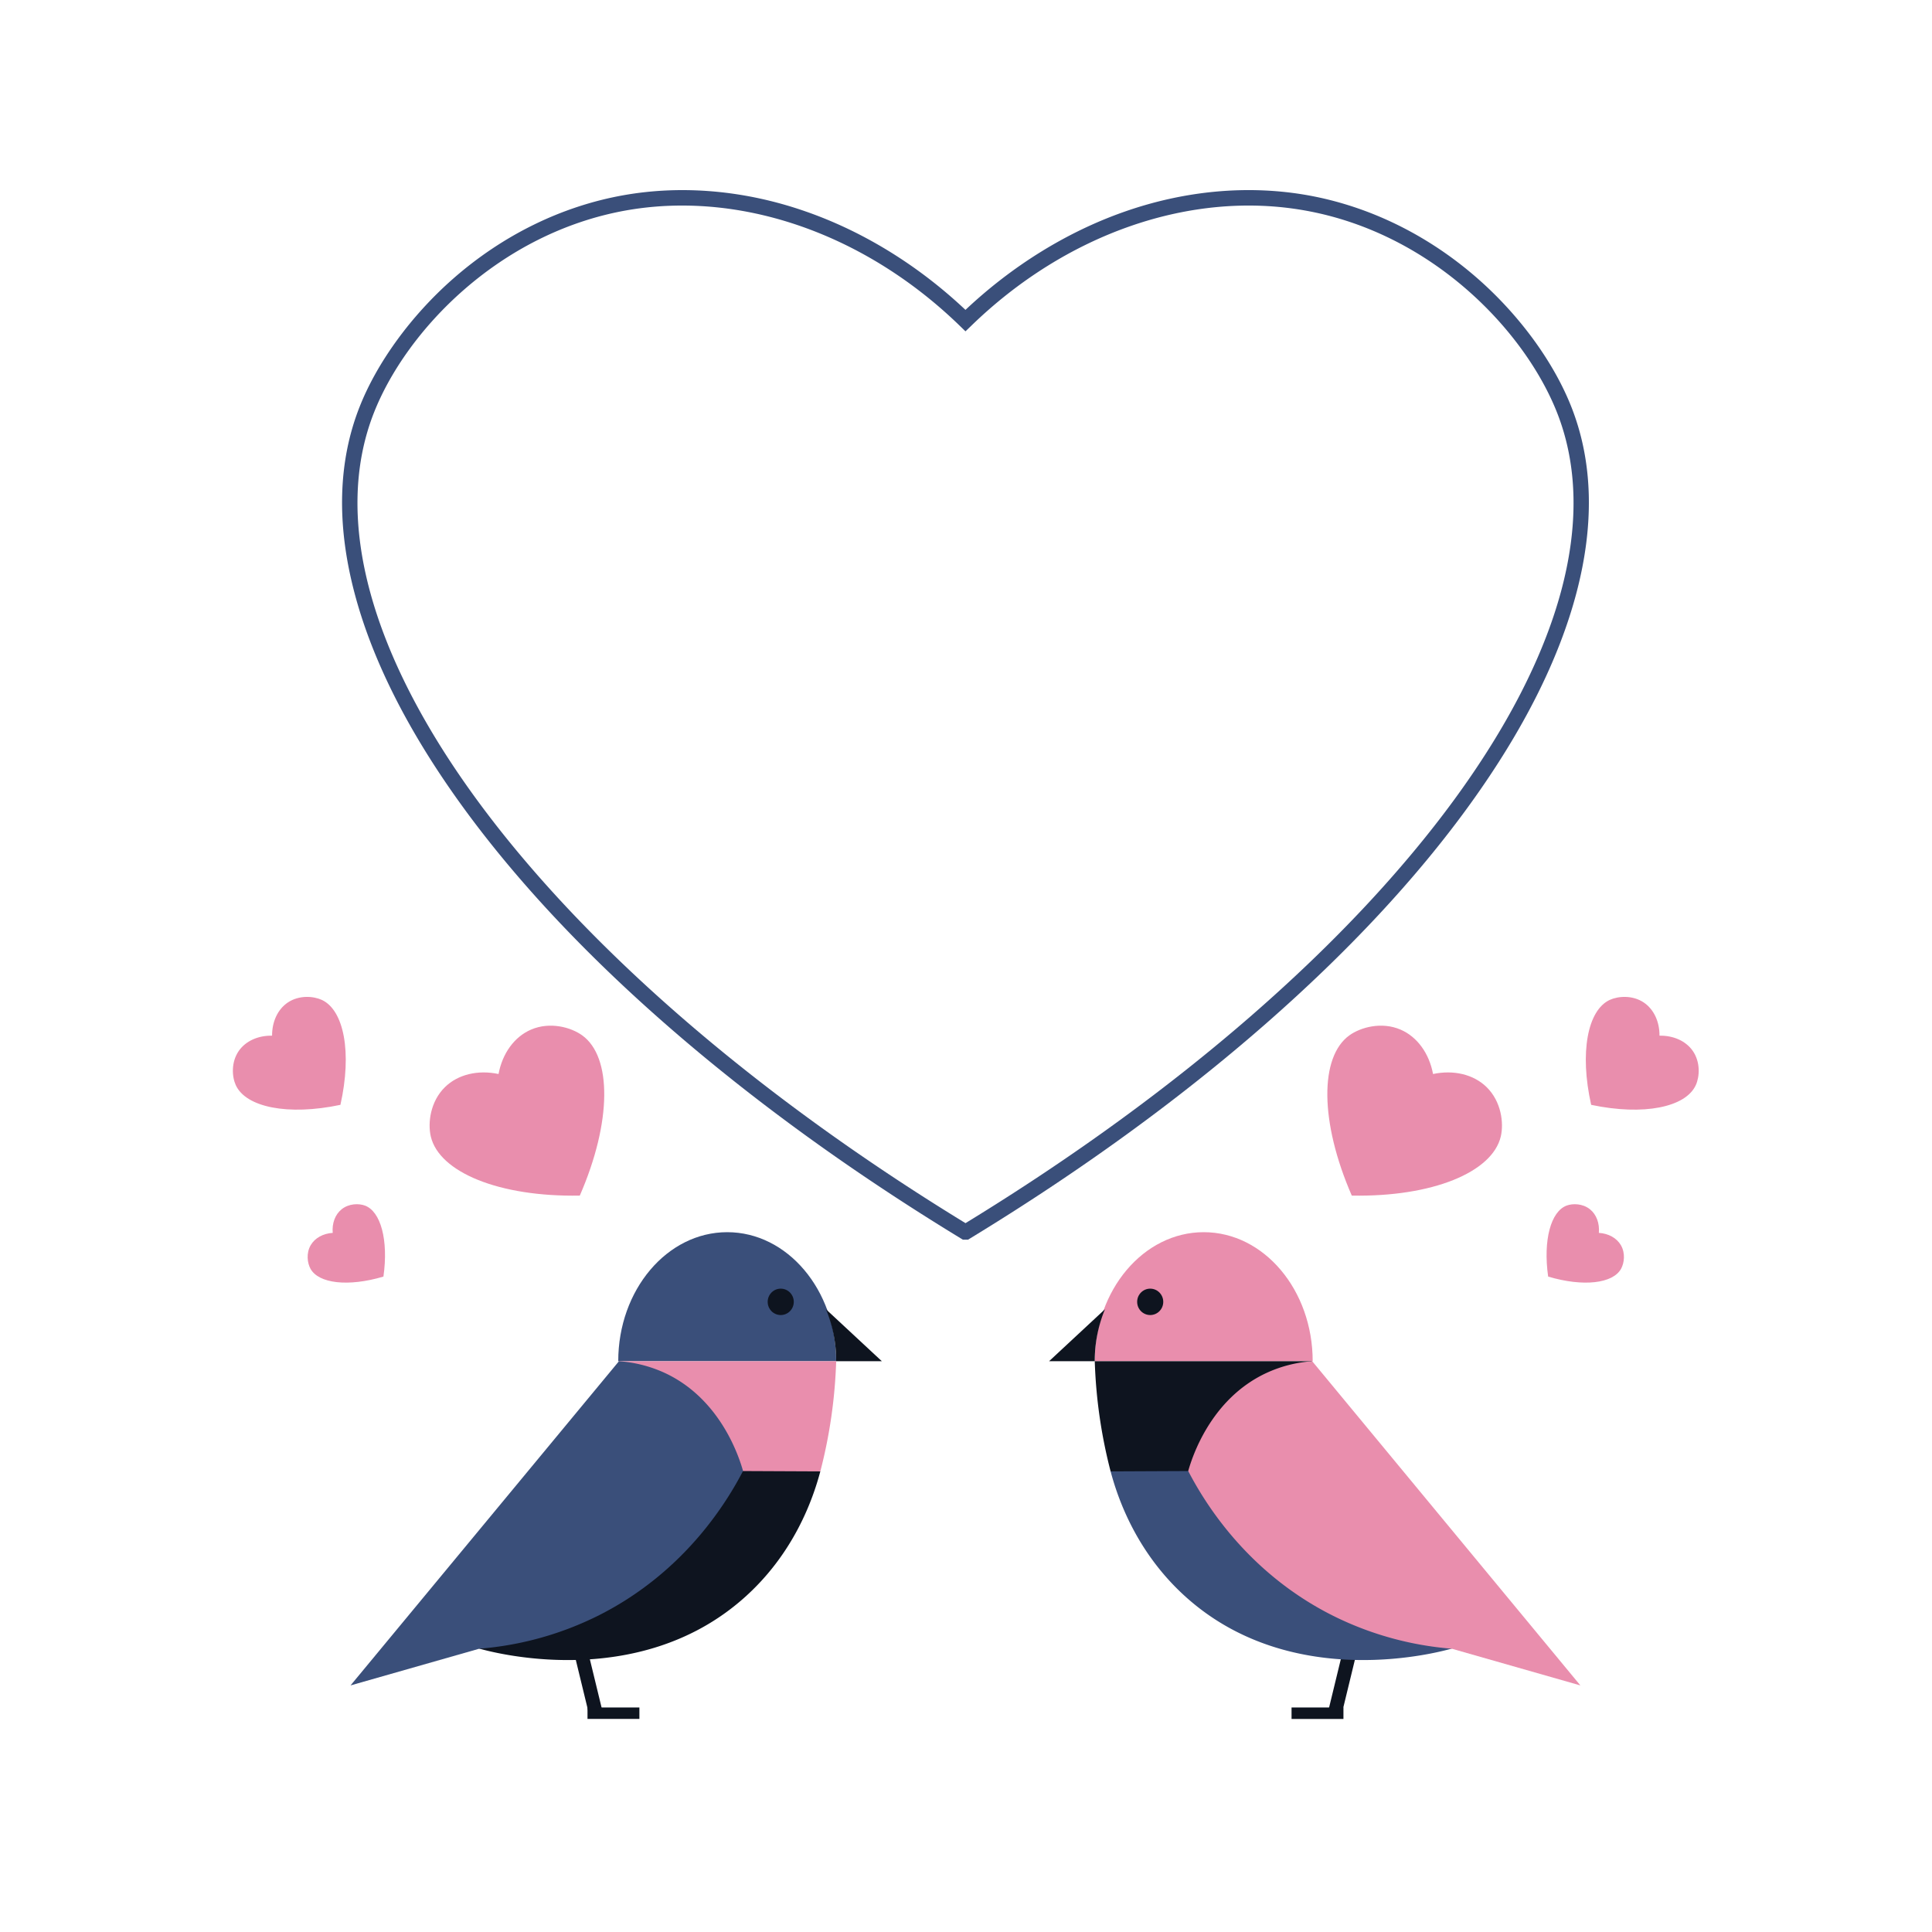 <svg fill="none" xmlns="http://www.w3.org/2000/svg" width="300" height="300" viewBox="0 0 2000 2000"><defs><style>.cls5-1{fill:#0e141f}.cls5-2{fill:#e98ead}.cls5-3{fill:#3a4f7a}</style></defs><g id="\u0421\u043B\u043E\u0439_3" data-name="\u0421\u043B\u043E\u0439 3"><path class="cls5-1" d="m1388.26 1777.179-13.897-3.375 21.277-87.613 13.896 3.374z"/><path class="cls5-2" d="M1358.88 1409.13h-225.59c0-73.78 50.5-133.58 112.79-133.58s112.8 59.8 112.8 133.58"/><path class="cls5-1" d="M1133.29 1409.13a518.5 518.5 0 0 0 16.42 114.09l116.11 3.7c1.8-16.83 7.87-47.88 31.51-73 6.11-6.5 19.57-15.45 30.2-23.23 12.74-9.32 23.5-16.66 30.87-21.58Z"/><path class="cls5-3" d="M1149.71 1523.18c7.71 29 27.35 85.19 79 131 110.82 98.38 263.8 55.53 275.63 52a314.3 314.3 0 0 1-101.59-31.1c-89.32-45.23-131.49-121.37-146.47-152.39Z"/><path class="cls5-2" d="m1358.4 1409.13 277.6 335.61-133.11-38a334.9 334.9 0 0 1-124.07-34.7c-89.52-45.3-133.07-119-148.79-149.27 3.73-13.1 22.7-74.62 81.36-101.66a135.3 135.3 0 0 1 47.01-11.98"/><ellipse class="cls5-1" cx="1190.69" cy="1347.67" rx="13.51" ry="13.66"/><path class="cls5-1" d="M1133.29 1409.13H1086l57.83-53.78a140.4 140.4 0 0 0-10.55 53.78Zm203.72 358.43h53.72v11.88h-53.72zm-747.934-78.004 13.896-3.375 21.277 87.614-13.897 3.374z"/><path class="cls5-3" d="M640 1409.13h225.61c0-73.78-50.5-133.58-112.79-133.58S640 1335.35 640 1409.13"/><path class="cls5-2" d="M865.61 1409.13a518.5 518.5 0 0 1-16.42 114.09l-116.11 3.7c-1.8-16.83-7.87-47.88-31.51-73-6.11-6.5-19.57-15.45-30.2-23.23a876 876 0 0 0-30.87-21.58Z"/><path class="cls5-1" d="M849.19 1523.18c-7.71 29-27.35 85.19-79 131-110.83 98.38-263.8 55.53-275.63 52a314.3 314.3 0 0 0 101.59-31.1c89.32-45.23 131.49-121.37 146.47-152.39Z"/><path class="cls5-3" d="m640.74 1409.13-277.86 335.61 133.22-38A335.3 335.3 0 0 0 620.28 1672c89.6-45.3 133.19-119 148.92-149.27-3.73-13.1-22.72-74.62-81.42-101.66a135.7 135.7 0 0 0-47.04-11.94"/><ellipse class="cls5-1" cx="808.21" cy="1347.67" rx="13.51" ry="13.66"/><path class="cls5-1" d="M865.61 1409.13h47.28l-57.83-53.78a140.4 140.4 0 0 1 10.55 53.78m-203.71 370.3h-53.72v-11.88h53.72z"/><path class="cls5-3" d="M1002.12 1283.31h-5.33l-1.92-1.17c-113.57-69.14-216.22-143.62-305.1-221.31-86.24-75.37-157.87-152.3-212.91-228.65C422 756.11 385 682.51 366.89 613.44c-18.64-71-16.9-135.55 5.18-191.81 18.21-46.42 53.51-94.88 96.82-132.95 51.51-45.28 112.59-75.22 176.63-86.59 61-10.82 126.39-5 189.06 17 59.42 20.73 116.23 55.84 164.87 101.7 48.64-45.86 105.5-81 164.87-101.73 62.67-21.93 128-27.79 189.06-17 64 11.37 125.12 41.31 176.63 86.59 43.31 38.07 78.61 86.53 96.82 133 22.08 56.26 23.82 120.79 5.18 191.81-18.14 69.07-55.14 142.67-110 218.74-55 76.35-126.67 153.28-212.91 228.65-88.88 77.69-191.53 152.15-305.1 221.31ZM706.3 212.8a331.3 331.3 0 0 0-58 5C516.06 241.32 420.13 343 387 427.47c-86.62 220.7 165.12 565.22 612.49 838.73 447.37-273.51 699.1-618 612.49-838.73-33.17-84.51-129.1-186.15-261.36-209.62-117.79-20.91-247 23.86-345.55 119.75l-5.62 5.4-5.58-5.43C911.26 257.25 807.16 212.8 706.3 212.8"/><path class="cls5-2" d="M1396.84 1071.82c11.74-8.47 33.41-14.37 52.94-6 17.42 7.45 29.76 24.8 33.7 46 21.13-4.48 41.88.28 55.43 13.53 15.18 14.85 18 37.13 14.68 51.21-8.76 36.91-70.65 62.63-154.16 61.12l-.1-.07c-33.33-76.56-33.24-143.61-2.49-165.79m269.53-36.71c8.73-4 23.62-5.18 35.32 2.72 10.44 7.06 16.31 19.94 16.21 34.3 14.36-.27 27.31 5.45 34.49 15.8 8 11.61 7.1 26.51 3.14 35.28-10.36 23-54 32-108.32 20.53l-.06-.06c-12.15-54.19-3.65-97.93 19.22-108.57M1621.8 1248c6.22-2.3 16.5-2.25 24.1 3.82 6.78 5.43 10.1 14.59 9.23 24.45 9.88.61 18.45 5.25 22.81 12.75 4.88 8.42 3.4 18.59.2 24.4-8.38 15.21-38.84 19-75.5 8.1-5.37-37.96 2.88-67.52 19.16-73.52M602.72 1071.82c-11.73-8.47-33.4-14.37-52.93-6-17.43 7.45-29.76 24.8-33.7 46-21.13-4.48-41.89.28-55.43 13.53-15.19 14.85-18 37.13-14.68 51.21 8.76 36.91 70.64 62.63 154.15 61.12l.11-.07c33.33-76.56 33.23-143.61 2.48-165.79m-269.53-36.71c-8.72-4-23.61-5.18-35.31 2.72-10.44 7.06-16.32 19.94-16.22 34.3-14.35-.27-27.31 5.45-34.49 15.8-8 11.61-7.09 26.51-3.14 35.28 10.36 23 54 32 108.33 20.53l.06-.06c12.13-54.19 3.64-97.93-19.23-108.57M377.76 1248c-6.22-2.3-16.5-2.25-24.09 3.82-6.78 5.43-10.1 14.59-9.24 24.45-9.87.61-18.45 5.25-22.8 12.75-4.88 8.42-3.41 18.59-.21 24.4 8.39 15.21 38.84 19 75.51 8.1 5.37-37.96-2.88-67.52-19.17-73.52"/></g></svg>